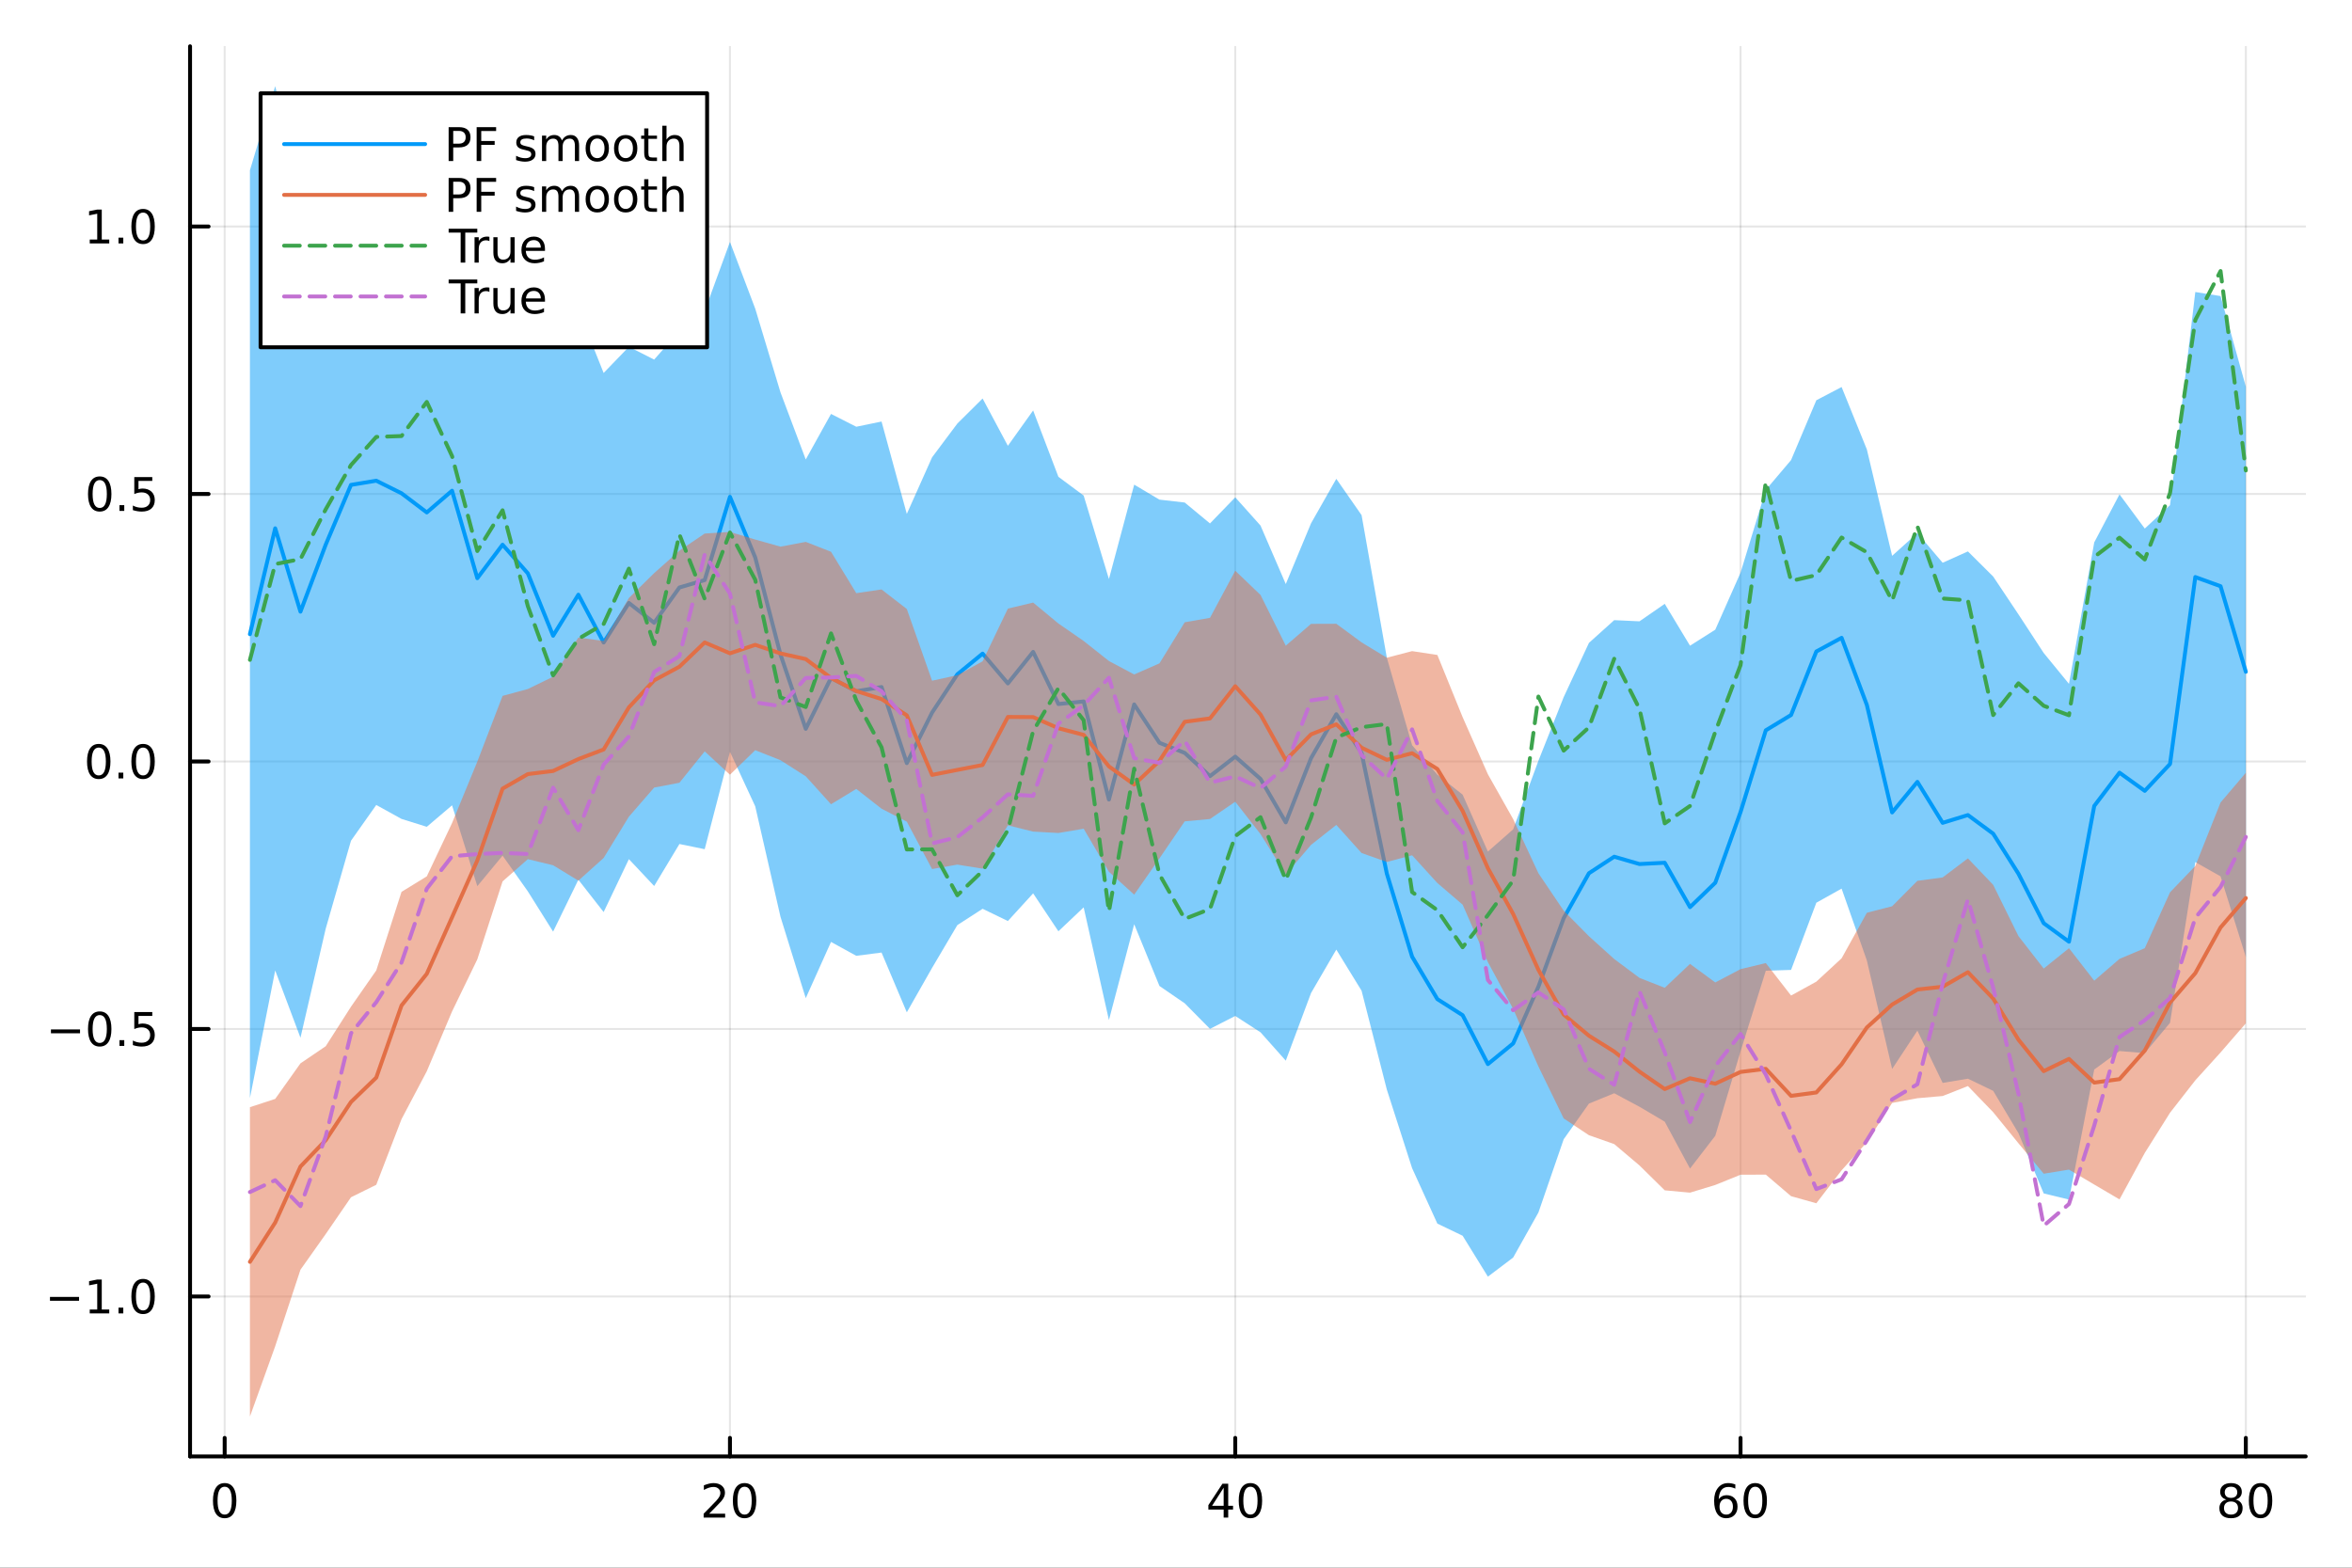 <?xml version="1.0" encoding="utf-8"?>
<svg xmlns="http://www.w3.org/2000/svg" xmlns:xlink="http://www.w3.org/1999/xlink" width="600" height="400" viewBox="0 0 2400 1600">
<rect x="0" y="0" width="2400" height="1600" fill="#333333" stroke="none"/>
<defs>
  <clipPath id="clip970">
    <rect x="0" y="0" width="2400" height="1600"/>
  </clipPath>
</defs>
<path clip-path="url(#clip970)" d="M0 1600 L2400 1600 L2400 0 L0 0  Z" fill="#ffffff" fill-rule="evenodd" fill-opacity="1"/>
<defs>
  <clipPath id="clip971">
    <rect x="480" y="0" width="1681" height="1600"/>
  </clipPath>
</defs>
<path clip-path="url(#clip970)" d="M193.936 1486.45 L2352.76 1486.45 L2352.76 47.244 L193.936 47.244  Z" fill="#ffffff" fill-rule="evenodd" fill-opacity="1"/>
<defs>
  <clipPath id="clip972">
    <rect x="193" y="47" width="2160" height="1440"/>
  </clipPath>
</defs>
<polyline clip-path="url(#clip972)" style="stroke:#000000; stroke-linecap:round; stroke-linejoin:round; stroke-width:2; stroke-opacity:0.1; fill:none" points="229.255,1486.45 229.255,47.244 "/>
<polyline clip-path="url(#clip972)" style="stroke:#000000; stroke-linecap:round; stroke-linejoin:round; stroke-width:2; stroke-opacity:0.1; fill:none" points="744.855,1486.45 744.855,47.244 "/>
<polyline clip-path="url(#clip972)" style="stroke:#000000; stroke-linecap:round; stroke-linejoin:round; stroke-width:2; stroke-opacity:0.1; fill:none" points="1260.46,1486.45 1260.46,47.244 "/>
<polyline clip-path="url(#clip972)" style="stroke:#000000; stroke-linecap:round; stroke-linejoin:round; stroke-width:2; stroke-opacity:0.1; fill:none" points="1776.06,1486.45 1776.06,47.244 "/>
<polyline clip-path="url(#clip972)" style="stroke:#000000; stroke-linecap:round; stroke-linejoin:round; stroke-width:2; stroke-opacity:0.1; fill:none" points="2291.66,1486.45 2291.66,47.244 "/>
<polyline clip-path="url(#clip972)" style="stroke:#000000; stroke-linecap:round; stroke-linejoin:round; stroke-width:2; stroke-opacity:0.1; fill:none" points="193.936,1323.2 2352.76,1323.2 "/>
<polyline clip-path="url(#clip972)" style="stroke:#000000; stroke-linecap:round; stroke-linejoin:round; stroke-width:2; stroke-opacity:0.1; fill:none" points="193.936,1050.19 2352.76,1050.19 "/>
<polyline clip-path="url(#clip972)" style="stroke:#000000; stroke-linecap:round; stroke-linejoin:round; stroke-width:2; stroke-opacity:0.1; fill:none" points="193.936,777.18 2352.76,777.18 "/>
<polyline clip-path="url(#clip972)" style="stroke:#000000; stroke-linecap:round; stroke-linejoin:round; stroke-width:2; stroke-opacity:0.1; fill:none" points="193.936,504.171 2352.76,504.171 "/>
<polyline clip-path="url(#clip972)" style="stroke:#000000; stroke-linecap:round; stroke-linejoin:round; stroke-width:2; stroke-opacity:0.1; fill:none" points="193.936,231.162 2352.76,231.162 "/>
<polyline clip-path="url(#clip970)" style="stroke:#000000; stroke-linecap:round; stroke-linejoin:round; stroke-width:4; stroke-opacity:1; fill:none" points="193.936,1486.45 2352.76,1486.45 "/>
<polyline clip-path="url(#clip970)" style="stroke:#000000; stroke-linecap:round; stroke-linejoin:round; stroke-width:4; stroke-opacity:1; fill:none" points="229.255,1486.45 229.255,1467.55 "/>
<polyline clip-path="url(#clip970)" style="stroke:#000000; stroke-linecap:round; stroke-linejoin:round; stroke-width:4; stroke-opacity:1; fill:none" points="744.855,1486.45 744.855,1467.55 "/>
<polyline clip-path="url(#clip970)" style="stroke:#000000; stroke-linecap:round; stroke-linejoin:round; stroke-width:4; stroke-opacity:1; fill:none" points="1260.46,1486.45 1260.46,1467.55 "/>
<polyline clip-path="url(#clip970)" style="stroke:#000000; stroke-linecap:round; stroke-linejoin:round; stroke-width:4; stroke-opacity:1; fill:none" points="1776.06,1486.45 1776.06,1467.55 "/>
<polyline clip-path="url(#clip970)" style="stroke:#000000; stroke-linecap:round; stroke-linejoin:round; stroke-width:4; stroke-opacity:1; fill:none" points="2291.66,1486.45 2291.66,1467.55 "/>
<path clip-path="url(#clip970)" d="M229.255 1517.37 Q225.644 1517.37 223.815 1520.93 Q222.009 1524.47 222.009 1531.6 Q222.009 1538.71 223.815 1542.27 Q225.644 1545.82 229.255 1545.82 Q232.889 1545.82 234.694 1542.27 Q236.523 1538.71 236.523 1531.6 Q236.523 1524.47 234.694 1520.93 Q232.889 1517.37 229.255 1517.37 M229.255 1513.66 Q235.065 1513.66 238.12 1518.27 Q241.199 1522.85 241.199 1531.6 Q241.199 1540.33 238.12 1544.94 Q235.065 1549.52 229.255 1549.52 Q223.444 1549.52 220.366 1544.94 Q217.31 1540.33 217.31 1531.6 Q217.31 1522.85 220.366 1518.27 Q223.444 1513.66 229.255 1513.66 Z" fill="#000000" fill-rule="nonzero" fill-opacity="1" /><path clip-path="url(#clip970)" d="M723.629 1544.91 L739.948 1544.91 L739.948 1548.85 L718.004 1548.85 L718.004 1544.91 Q720.666 1542.16 725.249 1537.53 Q729.855 1532.88 731.036 1531.53 Q733.281 1529.01 734.161 1527.27 Q735.064 1525.51 735.064 1523.82 Q735.064 1521.07 733.119 1519.33 Q731.198 1517.6 728.096 1517.6 Q725.897 1517.6 723.443 1518.36 Q721.013 1519.13 718.235 1520.68 L718.235 1515.95 Q721.059 1514.82 723.513 1514.24 Q725.967 1513.66 728.004 1513.66 Q733.374 1513.66 736.568 1516.35 Q739.763 1519.03 739.763 1523.52 Q739.763 1525.65 738.953 1527.57 Q738.166 1529.47 736.059 1532.07 Q735.48 1532.74 732.379 1535.95 Q729.277 1539.15 723.629 1544.91 Z" fill="#000000" fill-rule="nonzero" fill-opacity="1" /><path clip-path="url(#clip970)" d="M759.763 1517.37 Q756.152 1517.37 754.323 1520.93 Q752.517 1524.47 752.517 1531.6 Q752.517 1538.71 754.323 1542.27 Q756.152 1545.82 759.763 1545.82 Q763.397 1545.82 765.202 1542.27 Q767.031 1538.71 767.031 1531.6 Q767.031 1524.47 765.202 1520.93 Q763.397 1517.37 759.763 1517.37 M759.763 1513.66 Q765.573 1513.66 768.628 1518.27 Q771.707 1522.85 771.707 1531.6 Q771.707 1540.33 768.628 1544.94 Q765.573 1549.52 759.763 1549.52 Q753.952 1549.52 750.874 1544.94 Q747.818 1540.33 747.818 1531.6 Q747.818 1522.85 750.874 1518.27 Q753.952 1513.66 759.763 1513.66 Z" fill="#000000" fill-rule="nonzero" fill-opacity="1" /><path clip-path="url(#clip970)" d="M1248.63 1518.36 L1236.82 1536.81 L1248.63 1536.81 L1248.63 1518.36 M1247.4 1514.29 L1253.28 1514.29 L1253.28 1536.81 L1258.21 1536.81 L1258.21 1540.7 L1253.28 1540.7 L1253.28 1548.85 L1248.63 1548.85 L1248.63 1540.7 L1233.03 1540.7 L1233.03 1536.19 L1247.4 1514.29 Z" fill="#000000" fill-rule="nonzero" fill-opacity="1" /><path clip-path="url(#clip970)" d="M1275.94 1517.37 Q1272.33 1517.37 1270.5 1520.93 Q1268.7 1524.47 1268.7 1531.6 Q1268.7 1538.71 1270.5 1542.27 Q1272.33 1545.82 1275.94 1545.82 Q1279.58 1545.82 1281.38 1542.27 Q1283.21 1538.71 1283.21 1531.6 Q1283.21 1524.47 1281.38 1520.93 Q1279.58 1517.37 1275.94 1517.37 M1275.94 1513.66 Q1281.75 1513.66 1284.81 1518.27 Q1287.89 1522.85 1287.89 1531.6 Q1287.89 1540.33 1284.81 1544.94 Q1281.75 1549.52 1275.94 1549.52 Q1270.13 1549.52 1267.05 1544.94 Q1264 1540.33 1264 1531.6 Q1264 1522.85 1267.05 1518.27 Q1270.13 1513.66 1275.94 1513.66 Z" fill="#000000" fill-rule="nonzero" fill-opacity="1" /><path clip-path="url(#clip970)" d="M1761.46 1529.7 Q1758.31 1529.7 1756.46 1531.86 Q1754.63 1534.01 1754.63 1537.76 Q1754.63 1541.49 1756.46 1543.66 Q1758.31 1545.82 1761.46 1545.82 Q1764.61 1545.82 1766.44 1543.66 Q1768.29 1541.49 1768.29 1537.76 Q1768.29 1534.01 1766.44 1531.86 Q1764.61 1529.7 1761.46 1529.7 M1770.74 1515.05 L1770.74 1519.31 Q1768.98 1518.48 1767.18 1518.04 Q1765.4 1517.6 1763.64 1517.6 Q1759.01 1517.6 1756.55 1520.72 Q1754.12 1523.85 1753.78 1530.17 Q1755.14 1528.15 1757.2 1527.09 Q1759.26 1526 1761.74 1526 Q1766.95 1526 1769.96 1529.17 Q1772.99 1532.32 1772.99 1537.76 Q1772.99 1543.08 1769.84 1546.3 Q1766.69 1549.52 1761.46 1549.52 Q1755.47 1549.52 1752.3 1544.94 Q1749.12 1540.33 1749.12 1531.6 Q1749.12 1523.41 1753.01 1518.55 Q1756.9 1513.66 1763.45 1513.66 Q1765.21 1513.66 1766.99 1514.01 Q1768.8 1514.36 1770.74 1515.05 Z" fill="#000000" fill-rule="nonzero" fill-opacity="1" /><path clip-path="url(#clip970)" d="M1791.04 1517.37 Q1787.43 1517.37 1785.61 1520.93 Q1783.8 1524.47 1783.8 1531.6 Q1783.8 1538.71 1785.61 1542.27 Q1787.43 1545.82 1791.04 1545.82 Q1794.68 1545.82 1796.48 1542.27 Q1798.31 1538.71 1798.31 1531.6 Q1798.31 1524.47 1796.48 1520.93 Q1794.68 1517.37 1791.04 1517.37 M1791.04 1513.66 Q1796.86 1513.66 1799.91 1518.27 Q1802.99 1522.85 1802.99 1531.6 Q1802.99 1540.33 1799.91 1544.94 Q1796.86 1549.52 1791.04 1549.52 Q1785.23 1549.52 1782.16 1544.94 Q1779.1 1540.33 1779.1 1531.6 Q1779.1 1522.85 1782.16 1518.27 Q1785.23 1513.66 1791.04 1513.66 Z" fill="#000000" fill-rule="nonzero" fill-opacity="1" /><path clip-path="url(#clip970)" d="M2276.53 1532.44 Q2273.2 1532.44 2271.28 1534.22 Q2269.38 1536 2269.38 1539.13 Q2269.38 1542.25 2271.28 1544.03 Q2273.2 1545.82 2276.53 1545.82 Q2279.86 1545.82 2281.78 1544.03 Q2283.71 1542.23 2283.71 1539.13 Q2283.71 1536 2281.78 1534.22 Q2279.89 1532.44 2276.53 1532.44 M2271.85 1530.45 Q2268.84 1529.7 2267.16 1527.64 Q2265.49 1525.58 2265.49 1522.62 Q2265.49 1518.48 2268.43 1516.07 Q2271.39 1513.66 2276.53 1513.66 Q2281.69 1513.66 2284.63 1516.07 Q2287.57 1518.48 2287.57 1522.62 Q2287.57 1525.58 2285.88 1527.64 Q2284.22 1529.7 2281.23 1530.45 Q2284.61 1531.23 2286.48 1533.52 Q2288.38 1535.82 2288.38 1539.13 Q2288.38 1544.15 2285.3 1546.83 Q2282.25 1549.52 2276.53 1549.52 Q2270.81 1549.52 2267.73 1546.83 Q2264.68 1544.15 2264.68 1539.13 Q2264.68 1535.82 2266.58 1533.52 Q2268.47 1531.23 2271.85 1530.45 M2270.14 1523.06 Q2270.14 1525.75 2271.81 1527.25 Q2273.5 1528.76 2276.53 1528.76 Q2279.54 1528.76 2281.23 1527.25 Q2282.94 1525.75 2282.94 1523.06 Q2282.94 1520.38 2281.23 1518.87 Q2279.54 1517.37 2276.53 1517.37 Q2273.5 1517.37 2271.81 1518.87 Q2270.14 1520.38 2270.14 1523.06 Z" fill="#000000" fill-rule="nonzero" fill-opacity="1" /><path clip-path="url(#clip970)" d="M2306.69 1517.37 Q2303.08 1517.37 2301.25 1520.93 Q2299.45 1524.47 2299.45 1531.6 Q2299.45 1538.71 2301.25 1542.27 Q2303.08 1545.82 2306.69 1545.82 Q2310.33 1545.82 2312.13 1542.27 Q2313.96 1538.71 2313.96 1531.6 Q2313.96 1524.47 2312.13 1520.93 Q2310.33 1517.37 2306.69 1517.37 M2306.69 1513.66 Q2312.5 1513.66 2315.56 1518.27 Q2318.64 1522.85 2318.64 1531.6 Q2318.64 1540.33 2315.56 1544.94 Q2312.5 1549.52 2306.69 1549.52 Q2300.88 1549.52 2297.8 1544.94 Q2294.75 1540.33 2294.75 1531.6 Q2294.75 1522.85 2297.8 1518.27 Q2300.88 1513.66 2306.69 1513.66 Z" fill="#000000" fill-rule="nonzero" fill-opacity="1" /><polyline clip-path="url(#clip970)" style="stroke:#000000; stroke-linecap:round; stroke-linejoin:round; stroke-width:4; stroke-opacity:1; fill:none" points="193.936,1486.45 193.936,47.244 "/>
<polyline clip-path="url(#clip970)" style="stroke:#000000; stroke-linecap:round; stroke-linejoin:round; stroke-width:4; stroke-opacity:1; fill:none" points="193.936,1323.2 212.834,1323.2 "/>
<polyline clip-path="url(#clip970)" style="stroke:#000000; stroke-linecap:round; stroke-linejoin:round; stroke-width:4; stroke-opacity:1; fill:none" points="193.936,1050.19 212.834,1050.19 "/>
<polyline clip-path="url(#clip970)" style="stroke:#000000; stroke-linecap:round; stroke-linejoin:round; stroke-width:4; stroke-opacity:1; fill:none" points="193.936,777.18 212.834,777.18 "/>
<polyline clip-path="url(#clip970)" style="stroke:#000000; stroke-linecap:round; stroke-linejoin:round; stroke-width:4; stroke-opacity:1; fill:none" points="193.936,504.171 212.834,504.171 "/>
<polyline clip-path="url(#clip970)" style="stroke:#000000; stroke-linecap:round; stroke-linejoin:round; stroke-width:4; stroke-opacity:1; fill:none" points="193.936,231.162 212.834,231.162 "/>
<path clip-path="url(#clip970)" d="M50.992 1323.65 L80.668 1323.65 L80.668 1327.58 L50.992 1327.58 L50.992 1323.65 Z" fill="#000000" fill-rule="nonzero" fill-opacity="1" /><path clip-path="url(#clip970)" d="M91.571 1336.54 L99.21 1336.54 L99.21 1310.18 L90.899 1311.84 L90.899 1307.58 L99.163 1305.92 L103.839 1305.92 L103.839 1336.54 L111.478 1336.54 L111.478 1340.48 L91.571 1340.48 L91.571 1336.54 Z" fill="#000000" fill-rule="nonzero" fill-opacity="1" /><path clip-path="url(#clip970)" d="M120.922 1334.6 L125.807 1334.6 L125.807 1340.48 L120.922 1340.48 L120.922 1334.6 Z" fill="#000000" fill-rule="nonzero" fill-opacity="1" /><path clip-path="url(#clip970)" d="M145.992 1309 Q142.381 1309 140.552 1312.56 Q138.746 1316.1 138.746 1323.23 Q138.746 1330.34 140.552 1333.9 Q142.381 1337.45 145.992 1337.45 Q149.626 1337.45 151.431 1333.9 Q153.26 1330.34 153.26 1323.23 Q153.26 1316.1 151.431 1312.56 Q149.626 1309 145.992 1309 M145.992 1305.29 Q151.802 1305.29 154.857 1309.9 Q157.936 1314.48 157.936 1323.23 Q157.936 1331.96 154.857 1336.57 Q151.802 1341.15 145.992 1341.15 Q140.181 1341.15 137.103 1336.57 Q134.047 1331.96 134.047 1323.23 Q134.047 1314.48 137.103 1309.9 Q140.181 1305.29 145.992 1305.29 Z" fill="#000000" fill-rule="nonzero" fill-opacity="1" /><path clip-path="url(#clip970)" d="M51.987 1050.64 L81.663 1050.64 L81.663 1054.58 L51.987 1054.58 L51.987 1050.64 Z" fill="#000000" fill-rule="nonzero" fill-opacity="1" /><path clip-path="url(#clip970)" d="M101.756 1035.99 Q98.145 1035.99 96.316 1039.55 Q94.51 1043.09 94.51 1050.22 Q94.51 1057.33 96.316 1060.89 Q98.145 1064.44 101.756 1064.44 Q105.39 1064.44 107.196 1060.89 Q109.024 1057.33 109.024 1050.22 Q109.024 1043.09 107.196 1039.55 Q105.39 1035.99 101.756 1035.99 M101.756 1032.28 Q107.566 1032.28 110.621 1036.89 Q113.7 1041.47 113.7 1050.22 Q113.7 1058.95 110.621 1063.56 Q107.566 1068.14 101.756 1068.14 Q95.946 1068.14 92.867 1063.56 Q89.811 1058.95 89.811 1050.22 Q89.811 1041.47 92.867 1036.89 Q95.946 1032.28 101.756 1032.28 Z" fill="#000000" fill-rule="nonzero" fill-opacity="1" /><path clip-path="url(#clip970)" d="M121.918 1061.59 L126.802 1061.59 L126.802 1067.47 L121.918 1067.47 L121.918 1061.59 Z" fill="#000000" fill-rule="nonzero" fill-opacity="1" /><path clip-path="url(#clip970)" d="M137.033 1032.91 L155.39 1032.91 L155.39 1036.84 L141.316 1036.84 L141.316 1045.32 Q142.334 1044.97 143.353 1044.81 Q144.371 1044.62 145.39 1044.62 Q151.177 1044.62 154.556 1047.79 Q157.936 1050.96 157.936 1056.38 Q157.936 1061.96 154.464 1065.06 Q150.992 1068.14 144.672 1068.14 Q142.496 1068.14 140.228 1067.77 Q137.982 1067.4 135.575 1066.66 L135.575 1061.96 Q137.658 1063.09 139.881 1063.65 Q142.103 1064.21 144.58 1064.21 Q148.584 1064.21 150.922 1062.1 Q153.26 1059.99 153.26 1056.38 Q153.26 1052.77 150.922 1050.66 Q148.584 1048.56 144.58 1048.56 Q142.705 1048.56 140.83 1048.97 Q138.978 1049.39 137.033 1050.27 L137.033 1032.91 Z" fill="#000000" fill-rule="nonzero" fill-opacity="1" /><path clip-path="url(#clip970)" d="M100.76 762.979 Q97.149 762.979 95.321 766.544 Q93.515 770.085 93.515 777.215 Q93.515 784.321 95.321 787.886 Q97.149 791.428 100.76 791.428 Q104.395 791.428 106.2 787.886 Q108.029 784.321 108.029 777.215 Q108.029 770.085 106.2 766.544 Q104.395 762.979 100.76 762.979 M100.76 759.275 Q106.571 759.275 109.626 763.882 Q112.705 768.465 112.705 777.215 Q112.705 785.942 109.626 790.548 Q106.571 795.131 100.76 795.131 Q94.95 795.131 91.871 790.548 Q88.816 785.942 88.816 777.215 Q88.816 768.465 91.871 763.882 Q94.95 759.275 100.76 759.275 Z" fill="#000000" fill-rule="nonzero" fill-opacity="1" /><path clip-path="url(#clip970)" d="M120.922 788.58 L125.807 788.58 L125.807 794.46 L120.922 794.46 L120.922 788.58 Z" fill="#000000" fill-rule="nonzero" fill-opacity="1" /><path clip-path="url(#clip970)" d="M145.992 762.979 Q142.381 762.979 140.552 766.544 Q138.746 770.085 138.746 777.215 Q138.746 784.321 140.552 787.886 Q142.381 791.428 145.992 791.428 Q149.626 791.428 151.431 787.886 Q153.26 784.321 153.26 777.215 Q153.26 770.085 151.431 766.544 Q149.626 762.979 145.992 762.979 M145.992 759.275 Q151.802 759.275 154.857 763.882 Q157.936 768.465 157.936 777.215 Q157.936 785.942 154.857 790.548 Q151.802 795.131 145.992 795.131 Q140.181 795.131 137.103 790.548 Q134.047 785.942 134.047 777.215 Q134.047 768.465 137.103 763.882 Q140.181 759.275 145.992 759.275 Z" fill="#000000" fill-rule="nonzero" fill-opacity="1" /><path clip-path="url(#clip970)" d="M101.756 489.97 Q98.145 489.97 96.316 493.535 Q94.51 497.076 94.51 504.206 Q94.51 511.312 96.316 514.877 Q98.145 518.419 101.756 518.419 Q105.39 518.419 107.196 514.877 Q109.024 511.312 109.024 504.206 Q109.024 497.076 107.196 493.535 Q105.39 489.97 101.756 489.97 M101.756 486.266 Q107.566 486.266 110.621 490.873 Q113.7 495.456 113.7 504.206 Q113.7 512.933 110.621 517.539 Q107.566 522.123 101.756 522.123 Q95.946 522.123 92.867 517.539 Q89.811 512.933 89.811 504.206 Q89.811 495.456 92.867 490.873 Q95.946 486.266 101.756 486.266 Z" fill="#000000" fill-rule="nonzero" fill-opacity="1" /><path clip-path="url(#clip970)" d="M121.918 515.572 L126.802 515.572 L126.802 521.451 L121.918 521.451 L121.918 515.572 Z" fill="#000000" fill-rule="nonzero" fill-opacity="1" /><path clip-path="url(#clip970)" d="M137.033 486.891 L155.39 486.891 L155.39 490.826 L141.316 490.826 L141.316 499.299 Q142.334 498.951 143.353 498.789 Q144.371 498.604 145.39 498.604 Q151.177 498.604 154.556 501.775 Q157.936 504.947 157.936 510.363 Q157.936 515.942 154.464 519.044 Q150.992 522.123 144.672 522.123 Q142.496 522.123 140.228 521.752 Q137.982 521.382 135.575 520.641 L135.575 515.942 Q137.658 517.076 139.881 517.632 Q142.103 518.187 144.58 518.187 Q148.584 518.187 150.922 516.081 Q153.26 513.974 153.26 510.363 Q153.26 506.752 150.922 504.646 Q148.584 502.539 144.58 502.539 Q142.705 502.539 140.83 502.956 Q138.978 503.373 137.033 504.252 L137.033 486.891 Z" fill="#000000" fill-rule="nonzero" fill-opacity="1" /><path clip-path="url(#clip970)" d="M91.571 244.507 L99.21 244.507 L99.21 218.142 L90.899 219.808 L90.899 215.549 L99.163 213.882 L103.839 213.882 L103.839 244.507 L111.478 244.507 L111.478 248.442 L91.571 248.442 L91.571 244.507 Z" fill="#000000" fill-rule="nonzero" fill-opacity="1" /><path clip-path="url(#clip970)" d="M120.922 242.563 L125.807 242.563 L125.807 248.442 L120.922 248.442 L120.922 242.563 Z" fill="#000000" fill-rule="nonzero" fill-opacity="1" /><path clip-path="url(#clip970)" d="M145.992 216.961 Q142.381 216.961 140.552 220.526 Q138.746 224.068 138.746 231.197 Q138.746 238.304 140.552 241.868 Q142.381 245.41 145.992 245.41 Q149.626 245.41 151.431 241.868 Q153.26 238.304 153.26 231.197 Q153.26 224.068 151.431 220.526 Q149.626 216.961 145.992 216.961 M145.992 213.258 Q151.802 213.258 154.857 217.864 Q157.936 222.447 157.936 231.197 Q157.936 239.924 154.857 244.53 Q151.802 249.114 145.992 249.114 Q140.181 249.114 137.103 244.53 Q134.047 239.924 134.047 231.197 Q134.047 222.447 137.103 217.864 Q140.181 213.258 145.992 213.258 Z" fill="#000000" fill-rule="nonzero" fill-opacity="1" /><path clip-path="url(#clip972)" d="M255.035 1120.7 L280.815 990.434 L306.595 1059.12 L332.375 947.754 L358.155 858.04 L383.935 821.56 L409.715 835.798 L435.495 843.853 L461.275 821.91 L487.055 904.451 L512.835 873.26 L538.615 909.735 L564.395 950.828 L590.175 897.87 L615.955 930.857 L641.735 876.853 L667.515 904.272 L693.295 861.408 L719.075 866.687 L744.855 767.287 L770.635 822.911 L796.415 935.658 L822.195 1018.75 L847.975 961.336 L873.755 975.511 L899.535 972.179 L925.316 1033.17 L951.096 987.838 L976.876 944.176 L1002.66 927.516 L1028.44 940.006 L1054.22 911.773 L1080 950.473 L1105.78 926.062 L1131.56 1041.08 L1157.34 943.263 L1183.12 1006.3 L1208.9 1023.98 L1234.68 1050.06 L1260.46 1036.89 L1286.24 1053.57 L1312.02 1082.53 L1337.8 1013.48 L1363.58 969.169 L1389.36 1011.13 L1415.14 1112.04 L1440.92 1192.24 L1466.7 1248.83 L1492.48 1261.21 L1518.26 1302.96 L1544.04 1283.47 L1569.82 1237.48 L1595.6 1162.74 L1621.38 1126.34 L1647.16 1115.79 L1672.94 1129.57 L1698.72 1144.81 L1724.5 1192.67 L1750.28 1159.21 L1776.06 1073.08 L1801.84 990.752 L1827.62 989.899 L1853.4 921.33 L1879.18 906.926 L1904.96 980.288 L1930.74 1091.04 L1956.52 1051.92 L1982.3 1105.23 L2008.08 1100.93 L2033.86 1113.34 L2059.64 1156.47 L2085.42 1218.03 L2111.2 1224.28 L2136.98 1091.57 L2162.76 1072.7 L2188.54 1074.85 L2214.32 1043.9 L2240.1 879.867 L2265.88 894.419 L2291.66 976.642 L2291.66 394.611 L2265.88 302.178 L2240.1 298.021 L2214.32 515.544 L2188.54 539.437 L2162.76 504.552 L2136.98 553.568 L2111.2 697.952 L2085.42 666.452 L2059.64 627.015 L2033.86 588.41 L2008.08 562.782 L1982.3 574.359 L1956.52 544.061 L1930.74 567.288 L1904.96 458.7 L1879.18 395.001 L1853.4 408.516 L1827.62 469.559 L1801.84 499.995 L1776.06 584.503 L1750.28 642.659 L1724.5 659.019 L1698.72 616.274 L1672.94 634.133 L1647.16 632.925 L1621.38 656.125 L1595.6 711.499 L1569.82 776.41 L1544.04 846.419 L1518.26 869.103 L1492.48 811.026 L1466.7 790.629 L1440.92 760.53 L1415.14 671.293 L1389.36 525.758 L1363.58 488.705 L1337.8 534.081 L1312.02 596.087 L1286.24 536.397 L1260.46 507.58 L1234.68 534.228 L1208.9 512.889 L1183.12 509.941 L1157.34 494.626 L1131.56 590.973 L1105.78 505.788 L1080 486.608 L1054.22 418.924 L1028.44 455.015 L1002.66 406.716 L976.876 432.297 L951.096 466.753 L925.316 524.52 L899.535 430.224 L873.755 435.54 L847.975 422.469 L822.195 468.949 L796.415 400.449 L770.635 314.986 L744.855 246.891 L719.075 317.395 L693.295 337.766 L667.515 367.002 L641.735 353.936 L615.955 380.659 L590.175 316.025 L564.395 346.837 L538.615 260.665 L512.835 238.583 L487.055 275.769 L461.275 179.76 L435.495 202.138 L409.715 171.098 L383.935 159.673 L358.155 131.723 L332.375 163.943 L306.595 189.427 L280.815 87.976 L255.035 173.771  Z" fill="#009af9" fill-rule="evenodd" fill-opacity="0.5"/>
<polyline clip-path="url(#clip972)" style="stroke:#009af9; stroke-linecap:round; stroke-linejoin:round; stroke-width:4; stroke-opacity:1; fill:none" points="255.035,647.236 280.815,539.205 306.595,624.274 332.375,555.849 358.155,494.882 383.935,490.617 409.715,503.448 435.495,522.995 461.275,500.835 487.055,590.11 512.835,555.921 538.615,585.2 564.395,648.833 590.175,606.948 615.955,655.758 641.735,615.395 667.515,635.637 693.295,599.587 719.075,592.041 744.855,507.089 770.635,568.948 796.415,668.053 822.195,743.851 847.975,691.903 873.755,705.525 899.535,701.202 925.316,778.844 951.096,727.296 976.876,688.236 1002.66,667.116 1028.44,697.51 1054.22,665.349 1080,718.54 1105.78,715.925 1131.56,816.026 1157.34,718.945 1183.12,758.12 1208.9,768.433 1234.68,792.146 1260.46,772.234 1286.24,794.982 1312.02,839.307 1337.8,773.778 1363.58,728.937 1389.36,768.447 1415.14,891.668 1440.92,976.387 1466.7,1019.73 1492.48,1036.12 1518.26,1086.03 1544.04,1064.94 1569.82,1006.94 1595.6,937.119 1621.38,891.23 1647.16,874.359 1672.94,881.85 1698.72,880.542 1724.5,925.846 1750.28,900.936 1776.06,828.794 1801.84,745.374 1827.62,729.729 1853.4,664.923 1879.18,650.963 1904.96,719.494 1930.74,829.162 1956.52,797.989 1982.3,839.795 2008.08,831.857 2033.86,850.874 2059.64,891.744 2085.42,942.242 2111.2,961.117 2136.98,822.57 2162.76,788.627 2188.54,807.141 2214.32,779.724 2240.1,588.944 2265.88,598.298 2291.66,685.626 "/>
<path clip-path="url(#clip972)" d="M255.035 1445.72 L280.815 1373.98 L306.595 1295.89 L332.375 1259.47 L358.155 1221.95 L383.935 1209.2 L409.715 1142.23 L435.495 1093.35 L461.275 1032.29 L487.055 979.112 L512.835 899.569 L538.615 876.865 L564.395 883.092 L590.175 898.793 L615.955 875.648 L641.735 833.499 L667.515 803.799 L693.295 798.87 L719.075 766.88 L744.855 790.671 L770.635 765.634 L796.415 775.88 L822.195 792.284 L847.975 820.831 L873.755 805.171 L899.535 825.375 L925.316 838.62 L951.096 886.963 L976.876 882.432 L1002.66 886.581 L1028.44 842.33 L1054.22 848.738 L1080 850.167 L1105.78 845.8 L1131.56 889.76 L1157.34 913.075 L1183.12 876.08 L1208.9 838.277 L1234.68 835.868 L1260.46 818.254 L1286.24 851.303 L1312.02 892.497 L1337.8 862.284 L1363.58 841.924 L1389.36 870.594 L1415.14 879.721 L1440.92 872.916 L1466.7 901.226 L1492.48 923.295 L1518.26 981.974 L1544.04 1029.68 L1569.82 1088.48 L1595.6 1141.48 L1621.38 1158.62 L1647.16 1167.66 L1672.94 1189.46 L1698.72 1214.86 L1724.5 1217.24 L1750.28 1209.39 L1776.06 1198.94 L1801.84 1198.84 L1827.62 1220.83 L1853.4 1228.06 L1879.18 1194.44 L1904.96 1165.76 L1930.74 1125.65 L1956.52 1120.87 L1982.3 1118.61 L2008.08 1108.44 L2033.86 1135.13 L2059.64 1166.84 L2085.42 1197.91 L2111.2 1193.72 L2136.98 1208.97 L2162.76 1224.12 L2188.54 1176.71 L2214.32 1135.67 L2240.1 1102.61 L2265.88 1074.15 L2291.66 1044.41 L2291.66 788.738 L2265.88 819.036 L2240.1 883.82 L2214.32 910.699 L2188.54 967.75 L2162.76 978.652 L2136.98 1000.89 L2111.2 967.743 L2085.42 988.519 L2059.64 955.377 L2033.86 903.087 L2008.08 876.066 L1982.3 895.518 L1956.52 898.981 L1930.74 924.921 L1904.96 931.584 L1879.18 978.068 L1853.4 1001.89 L1827.62 1016.07 L1801.84 982.918 L1776.06 989.129 L1750.28 1002.69 L1724.5 983.763 L1698.72 1008.16 L1672.94 998.04 L1647.16 978.783 L1621.38 955.542 L1595.6 929.47 L1569.82 891.251 L1544.04 835.978 L1518.26 790.227 L1492.48 731.95 L1466.7 668.476 L1440.92 664.541 L1415.14 671.288 L1389.36 655.617 L1363.58 636.631 L1337.8 636.725 L1312.02 658.999 L1286.24 607.203 L1260.46 582.493 L1234.68 630.57 L1208.9 635.1 L1183.12 677.041 L1157.34 688.349 L1131.56 674.631 L1105.78 654.199 L1080 636.339 L1054.22 614.991 L1028.44 621.142 L1002.66 674.939 L976.876 689.103 L951.096 694.745 L925.316 621.547 L899.535 601.595 L873.755 605.393 L847.975 563.129 L822.195 553.046 L796.415 557.923 L770.635 550.656 L744.855 542.875 L719.075 544.548 L693.295 561.997 L667.515 584.923 L641.735 610.309 L615.955 654.205 L590.175 650.644 L564.395 690.666 L538.615 703.209 L512.835 710.219 L487.055 777.319 L461.275 840.016 L435.495 894.434 L409.715 910.235 L383.935 990.45 L358.155 1027.45 L332.375 1067.78 L306.595 1085.28 L280.815 1121.55 L255.035 1130  Z" fill="#e26f46" fill-rule="evenodd" fill-opacity="0.5"/>
<polyline clip-path="url(#clip972)" style="stroke:#e26f46; stroke-linecap:round; stroke-linejoin:round; stroke-width:4; stroke-opacity:1; fill:none" points="255.035,1287.86 280.815,1247.77 306.595,1190.59 332.375,1163.62 358.155,1124.7 383.935,1099.82 409.715,1026.23 435.495,993.89 461.275,936.152 487.055,878.216 512.835,804.894 538.615,790.037 564.395,786.879 590.175,774.719 615.955,764.926 641.735,721.904 667.515,694.361 693.295,680.433 719.075,655.714 744.855,666.773 770.635,658.145 796.415,666.901 822.195,672.665 847.975,691.98 873.755,705.282 899.535,713.485 925.316,730.084 951.096,790.854 976.876,785.767 1002.66,780.76 1028.44,731.736 1054.22,731.865 1080,743.253 1105.78,749.999 1131.56,782.196 1157.34,800.712 1183.12,776.56 1208.9,736.688 1234.68,733.219 1260.46,700.374 1286.24,729.253 1312.02,775.748 1337.8,749.504 1363.58,739.278 1389.36,763.105 1415.14,775.505 1440.92,768.728 1466.7,784.851 1492.48,827.623 1518.26,886.101 1544.04,932.828 1569.82,989.867 1595.6,1035.47 1621.38,1057.08 1647.16,1073.22 1672.94,1093.75 1698.72,1111.51 1724.5,1100.5 1750.28,1106.04 1776.06,1094.03 1801.84,1090.88 1827.62,1118.45 1853.4,1114.98 1879.18,1086.25 1904.96,1048.67 1930.74,1025.28 1956.52,1009.93 1982.3,1007.06 2008.08,992.252 2033.86,1019.11 2059.64,1061.11 2085.42,1093.21 2111.2,1080.73 2136.98,1104.93 2162.76,1101.38 2188.54,1072.23 2214.32,1023.18 2240.1,993.214 2265.88,946.591 2291.66,916.573 "/>
<polyline clip-path="url(#clip972)" style="stroke:#3da44d; stroke-linecap:round; stroke-linejoin:round; stroke-width:4; stroke-opacity:1; fill:none" stroke-dasharray="16, 10" points="255.035,673.476 280.815,575.731 306.595,570.619 332.375,519.815 358.155,474.628 383.935,445.943 409.715,445.025 435.495,410.22 461.275,465.444 487.055,562.396 512.835,520.802 538.615,618.651 564.395,689.302 590.175,652.009 615.955,636.876 641.735,580.36 667.515,657.456 693.295,545.583 719.075,611.244 744.855,543.485 770.635,591.687 796.415,711.739 822.195,721.589 847.975,646.46 873.755,714.942 899.535,762.735 925.316,866.968 951.096,866.847 976.876,913.72 1002.66,888.889 1028.44,847.206 1054.22,746.24 1080,702.296 1105.78,735.077 1131.56,930.36 1157.34,784.489 1183.12,892.499 1208.9,937.832 1234.68,927.722 1260.46,853.368 1286.24,834.033 1312.02,898.074 1337.8,834.295 1363.58,752.661 1389.36,742.22 1415.14,738.916 1440.92,910.428 1466.7,928.921 1492.48,966.765 1518.26,933.962 1544.04,898.469 1569.82,710.928 1595.6,766.092 1621.38,742.325 1647.16,672.35 1672.94,723.454 1698.72,840.326 1724.5,822.58 1750.28,746.906 1776.06,678.851 1801.84,491.746 1827.62,592.936 1853.4,586.961 1879.18,548.632 1904.96,563.665 1930.74,613.087 1956.52,537.149 1982.3,610.849 2008.08,612.739 2033.86,729.794 2059.64,697.372 2085.42,720.329 2111.2,730.015 2136.98,568.408 2162.76,548.8 2188.54,571.026 2214.32,503.242 2240.1,326.569 2265.88,276.626 2291.66,480.155 "/>
<polyline clip-path="url(#clip972)" style="stroke:#c271d2; stroke-linecap:round; stroke-linejoin:round; stroke-width:4; stroke-opacity:1; fill:none" stroke-dasharray="16, 10" points="255.035,1216.62 280.815,1204.55 306.595,1230.98 332.375,1159.79 358.155,1054.69 383.935,1022.84 409.715,982.333 435.495,906.992 461.275,873.886 487.055,871.672 512.835,870.476 538.615,871.6 564.395,803.897 590.175,847.288 615.955,780.373 641.735,751.553 667.515,685.867 693.295,669.606 719.075,565.964 744.855,605.916 770.635,716.762 796.415,720.761 822.195,691.919 847.975,691.435 873.755,689.794 899.535,705.489 925.316,735.222 951.096,860.806 976.876,854.392 1002.66,834.242 1028.44,810.726 1054.22,812.229 1080,738.566 1105.78,719.852 1131.56,691.701 1157.34,773.823 1183.12,778.589 1208.9,755.983 1234.68,798.824 1260.46,792.377 1286.24,804.304 1312.02,782.323 1337.8,714.829 1363.58,711.042 1389.36,770.685 1415.14,794.964 1440.92,744.413 1466.7,817.472 1492.48,849.513 1518.26,1000.17 1544.04,1031.05 1569.82,1012.88 1595.6,1030.1 1621.38,1090.82 1647.16,1107.1 1672.94,1011.82 1698.72,1073.93 1724.5,1145.22 1750.28,1088.09 1776.06,1055.25 1801.84,1096.73 1827.62,1154.11 1853.4,1213.58 1879.18,1203.61 1904.96,1163.86 1930.74,1122.03 1956.52,1106.58 1982.3,1004.07 2008.08,917.971 2033.86,1008.07 2059.64,1116.15 2085.42,1251.04 2111.2,1228.82 2136.98,1148.72 2162.76,1058.39 2188.54,1041.31 2214.32,1018.54 2240.1,936.736 2265.88,905.254 2291.66,854.201 "/>
<path clip-path="url(#clip970)" d="M265.897 354.418 L721.546 354.418 L721.546 95.218 L265.897 95.218  Z" fill="#ffffff" fill-rule="evenodd" fill-opacity="1"/>
<polyline clip-path="url(#clip970)" style="stroke:#000000; stroke-linecap:round; stroke-linejoin:round; stroke-width:4; stroke-opacity:1; fill:none" points="265.897,354.418 721.546,354.418 721.546,95.218 265.897,95.218 265.897,354.418 "/>
<polyline clip-path="url(#clip970)" style="stroke:#009af9; stroke-linecap:round; stroke-linejoin:round; stroke-width:4; stroke-opacity:1; fill:none" points="289.884,147.058 433.805,147.058 "/>
<path clip-path="url(#clip970)" d="M462.468 133.62 L462.468 146.606 L468.347 146.606 Q471.611 146.606 473.394 144.916 Q475.176 143.227 475.176 140.102 Q475.176 137 473.394 135.31 Q471.611 133.62 468.347 133.62 L462.468 133.62 M457.792 129.778 L468.347 129.778 Q474.157 129.778 477.12 132.416 Q480.106 135.032 480.106 140.102 Q480.106 145.217 477.12 147.833 Q474.157 150.449 468.347 150.449 L462.468 150.449 L462.468 164.338 L457.792 164.338 L457.792 129.778 Z" fill="#000000" fill-rule="nonzero" fill-opacity="1" /><path clip-path="url(#clip970)" d="M486.38 129.778 L506.241 129.778 L506.241 133.713 L491.055 133.713 L491.055 143.898 L504.759 143.898 L504.759 147.833 L491.055 147.833 L491.055 164.338 L486.38 164.338 L486.38 129.778 Z" fill="#000000" fill-rule="nonzero" fill-opacity="1" /><path clip-path="url(#clip970)" d="M545.06 139.176 L545.06 143.203 Q543.254 142.277 541.31 141.815 Q539.365 141.352 537.282 141.352 Q534.111 141.352 532.514 142.324 Q530.94 143.296 530.94 145.24 Q530.94 146.722 532.074 147.578 Q533.208 148.412 536.634 149.176 L538.092 149.5 Q542.629 150.472 544.527 152.254 Q546.449 154.014 546.449 157.185 Q546.449 160.796 543.578 162.902 Q540.731 165.009 535.731 165.009 Q533.648 165.009 531.379 164.592 Q529.134 164.199 526.634 163.388 L526.634 158.99 Q528.995 160.217 531.287 160.842 Q533.578 161.444 535.824 161.444 Q538.833 161.444 540.453 160.426 Q542.074 159.384 542.074 157.509 Q542.074 155.773 540.893 154.847 Q539.736 153.921 535.777 153.064 L534.296 152.717 Q530.338 151.884 528.578 150.171 Q526.819 148.435 526.819 145.426 Q526.819 141.768 529.412 139.778 Q532.004 137.787 536.773 137.787 Q539.134 137.787 541.217 138.134 Q543.301 138.481 545.06 139.176 Z" fill="#000000" fill-rule="nonzero" fill-opacity="1" /><path clip-path="url(#clip970)" d="M573.416 143.389 Q575.013 140.518 577.236 139.153 Q579.458 137.787 582.467 137.787 Q586.518 137.787 588.717 140.634 Q590.916 143.458 590.916 148.689 L590.916 164.338 L586.634 164.338 L586.634 148.828 Q586.634 145.102 585.314 143.296 Q583.995 141.49 581.286 141.49 Q577.976 141.49 576.055 143.69 Q574.134 145.889 574.134 149.685 L574.134 164.338 L569.851 164.338 L569.851 148.828 Q569.851 145.078 568.532 143.296 Q567.212 141.49 564.458 141.49 Q561.194 141.49 559.273 143.713 Q557.351 145.912 557.351 149.685 L557.351 164.338 L553.069 164.338 L553.069 138.412 L557.351 138.412 L557.351 142.44 Q558.81 140.055 560.847 138.921 Q562.884 137.787 565.685 137.787 Q568.509 137.787 570.476 139.222 Q572.467 140.657 573.416 143.389 Z" fill="#000000" fill-rule="nonzero" fill-opacity="1" /><path clip-path="url(#clip970)" d="M609.458 141.398 Q606.032 141.398 604.041 144.083 Q602.05 146.745 602.05 151.398 Q602.05 156.051 604.018 158.736 Q606.009 161.398 609.458 161.398 Q612.86 161.398 614.851 158.713 Q616.842 156.027 616.842 151.398 Q616.842 146.791 614.851 144.106 Q612.86 141.398 609.458 141.398 M609.458 137.787 Q615.013 137.787 618.184 141.398 Q621.356 145.009 621.356 151.398 Q621.356 157.764 618.184 161.398 Q615.013 165.009 609.458 165.009 Q603.879 165.009 600.708 161.398 Q597.56 157.764 597.56 151.398 Q597.56 145.009 600.708 141.398 Q603.879 137.787 609.458 137.787 Z" fill="#000000" fill-rule="nonzero" fill-opacity="1" /><path clip-path="url(#clip970)" d="M638.462 141.398 Q635.036 141.398 633.045 144.083 Q631.055 146.745 631.055 151.398 Q631.055 156.051 633.022 158.736 Q635.013 161.398 638.462 161.398 Q641.865 161.398 643.856 158.713 Q645.846 156.027 645.846 151.398 Q645.846 146.791 643.856 144.106 Q641.865 141.398 638.462 141.398 M638.462 137.787 Q644.018 137.787 647.189 141.398 Q650.36 145.009 650.36 151.398 Q650.36 157.764 647.189 161.398 Q644.018 165.009 638.462 165.009 Q632.883 165.009 629.712 161.398 Q626.564 157.764 626.564 151.398 Q626.564 145.009 629.712 141.398 Q632.883 137.787 638.462 137.787 Z" fill="#000000" fill-rule="nonzero" fill-opacity="1" /><path clip-path="url(#clip970)" d="M661.633 131.051 L661.633 138.412 L670.406 138.412 L670.406 141.722 L661.633 141.722 L661.633 155.796 Q661.633 158.967 662.49 159.87 Q663.369 160.773 666.031 160.773 L670.406 160.773 L670.406 164.338 L666.031 164.338 Q661.101 164.338 659.226 162.509 Q657.351 160.657 657.351 155.796 L657.351 141.722 L654.226 141.722 L654.226 138.412 L657.351 138.412 L657.351 131.051 L661.633 131.051 Z" fill="#000000" fill-rule="nonzero" fill-opacity="1" /><path clip-path="url(#clip970)" d="M697.559 148.689 L697.559 164.338 L693.3 164.338 L693.3 148.828 Q693.3 145.148 691.865 143.319 Q690.429 141.49 687.559 141.49 Q684.11 141.49 682.119 143.69 Q680.129 145.889 680.129 149.685 L680.129 164.338 L675.846 164.338 L675.846 128.319 L680.129 128.319 L680.129 142.44 Q681.656 140.102 683.716 138.944 Q685.8 137.787 688.508 137.787 Q692.976 137.787 695.267 140.565 Q697.559 143.319 697.559 148.689 Z" fill="#000000" fill-rule="nonzero" fill-opacity="1" /><polyline clip-path="url(#clip970)" style="stroke:#e26f46; stroke-linecap:round; stroke-linejoin:round; stroke-width:4; stroke-opacity:1; fill:none" points="289.884,198.898 433.805,198.898 "/>
<path clip-path="url(#clip970)" d="M462.468 185.46 L462.468 198.446 L468.347 198.446 Q471.611 198.446 473.394 196.756 Q475.176 195.067 475.176 191.942 Q475.176 188.84 473.394 187.15 Q471.611 185.46 468.347 185.46 L462.468 185.46 M457.792 181.618 L468.347 181.618 Q474.157 181.618 477.12 184.256 Q480.106 186.872 480.106 191.942 Q480.106 197.057 477.12 199.673 Q474.157 202.289 468.347 202.289 L462.468 202.289 L462.468 216.178 L457.792 216.178 L457.792 181.618 Z" fill="#000000" fill-rule="nonzero" fill-opacity="1" /><path clip-path="url(#clip970)" d="M486.38 181.618 L506.241 181.618 L506.241 185.553 L491.055 185.553 L491.055 195.738 L504.759 195.738 L504.759 199.673 L491.055 199.673 L491.055 216.178 L486.38 216.178 L486.38 181.618 Z" fill="#000000" fill-rule="nonzero" fill-opacity="1" /><path clip-path="url(#clip970)" d="M545.06 191.016 L545.06 195.043 Q543.254 194.117 541.31 193.655 Q539.365 193.192 537.282 193.192 Q534.111 193.192 532.514 194.164 Q530.94 195.136 530.94 197.08 Q530.94 198.562 532.074 199.418 Q533.208 200.252 536.634 201.016 L538.092 201.34 Q542.629 202.312 544.527 204.094 Q546.449 205.854 546.449 209.025 Q546.449 212.636 543.578 214.742 Q540.731 216.849 535.731 216.849 Q533.648 216.849 531.379 216.432 Q529.134 216.039 526.634 215.228 L526.634 210.83 Q528.995 212.057 531.287 212.682 Q533.578 213.284 535.824 213.284 Q538.833 213.284 540.453 212.266 Q542.074 211.224 542.074 209.349 Q542.074 207.613 540.893 206.687 Q539.736 205.761 535.777 204.904 L534.296 204.557 Q530.338 203.724 528.578 202.011 Q526.819 200.275 526.819 197.266 Q526.819 193.608 529.412 191.618 Q532.004 189.627 536.773 189.627 Q539.134 189.627 541.217 189.974 Q543.301 190.321 545.06 191.016 Z" fill="#000000" fill-rule="nonzero" fill-opacity="1" /><path clip-path="url(#clip970)" d="M573.416 195.229 Q575.013 192.358 577.236 190.993 Q579.458 189.627 582.467 189.627 Q586.518 189.627 588.717 192.474 Q590.916 195.298 590.916 200.529 L590.916 216.178 L586.634 216.178 L586.634 200.668 Q586.634 196.942 585.314 195.136 Q583.995 193.33 581.286 193.33 Q577.976 193.33 576.055 195.53 Q574.134 197.729 574.134 201.525 L574.134 216.178 L569.851 216.178 L569.851 200.668 Q569.851 196.918 568.532 195.136 Q567.212 193.33 564.458 193.33 Q561.194 193.33 559.273 195.553 Q557.351 197.752 557.351 201.525 L557.351 216.178 L553.069 216.178 L553.069 190.252 L557.351 190.252 L557.351 194.28 Q558.81 191.895 560.847 190.761 Q562.884 189.627 565.685 189.627 Q568.509 189.627 570.476 191.062 Q572.467 192.497 573.416 195.229 Z" fill="#000000" fill-rule="nonzero" fill-opacity="1" /><path clip-path="url(#clip970)" d="M609.458 193.238 Q606.032 193.238 604.041 195.923 Q602.05 198.585 602.05 203.238 Q602.05 207.891 604.018 210.576 Q606.009 213.238 609.458 213.238 Q612.86 213.238 614.851 210.553 Q616.842 207.867 616.842 203.238 Q616.842 198.631 614.851 195.946 Q612.86 193.238 609.458 193.238 M609.458 189.627 Q615.013 189.627 618.184 193.238 Q621.356 196.849 621.356 203.238 Q621.356 209.604 618.184 213.238 Q615.013 216.849 609.458 216.849 Q603.879 216.849 600.708 213.238 Q597.56 209.604 597.56 203.238 Q597.56 196.849 600.708 193.238 Q603.879 189.627 609.458 189.627 Z" fill="#000000" fill-rule="nonzero" fill-opacity="1" /><path clip-path="url(#clip970)" d="M638.462 193.238 Q635.036 193.238 633.045 195.923 Q631.055 198.585 631.055 203.238 Q631.055 207.891 633.022 210.576 Q635.013 213.238 638.462 213.238 Q641.865 213.238 643.856 210.553 Q645.846 207.867 645.846 203.238 Q645.846 198.631 643.856 195.946 Q641.865 193.238 638.462 193.238 M638.462 189.627 Q644.018 189.627 647.189 193.238 Q650.36 196.849 650.36 203.238 Q650.36 209.604 647.189 213.238 Q644.018 216.849 638.462 216.849 Q632.883 216.849 629.712 213.238 Q626.564 209.604 626.564 203.238 Q626.564 196.849 629.712 193.238 Q632.883 189.627 638.462 189.627 Z" fill="#000000" fill-rule="nonzero" fill-opacity="1" /><path clip-path="url(#clip970)" d="M661.633 182.891 L661.633 190.252 L670.406 190.252 L670.406 193.562 L661.633 193.562 L661.633 207.636 Q661.633 210.807 662.49 211.71 Q663.369 212.613 666.031 212.613 L670.406 212.613 L670.406 216.178 L666.031 216.178 Q661.101 216.178 659.226 214.349 Q657.351 212.497 657.351 207.636 L657.351 193.562 L654.226 193.562 L654.226 190.252 L657.351 190.252 L657.351 182.891 L661.633 182.891 Z" fill="#000000" fill-rule="nonzero" fill-opacity="1" /><path clip-path="url(#clip970)" d="M697.559 200.529 L697.559 216.178 L693.3 216.178 L693.3 200.668 Q693.3 196.988 691.865 195.159 Q690.429 193.33 687.559 193.33 Q684.11 193.33 682.119 195.53 Q680.129 197.729 680.129 201.525 L680.129 216.178 L675.846 216.178 L675.846 180.159 L680.129 180.159 L680.129 194.28 Q681.656 191.942 683.716 190.784 Q685.8 189.627 688.508 189.627 Q692.976 189.627 695.267 192.405 Q697.559 195.159 697.559 200.529 Z" fill="#000000" fill-rule="nonzero" fill-opacity="1" /><polyline clip-path="url(#clip970)" style="stroke:#3da44d; stroke-linecap:round; stroke-linejoin:round; stroke-width:4; stroke-opacity:1; fill:none" stroke-dasharray="16, 10" points="289.884,250.738 433.805,250.738 "/>
<path clip-path="url(#clip970)" d="M457.792 233.458 L487.028 233.458 L487.028 237.393 L474.759 237.393 L474.759 268.018 L470.06 268.018 L470.06 237.393 L457.792 237.393 L457.792 233.458 Z" fill="#000000" fill-rule="nonzero" fill-opacity="1" /><path clip-path="url(#clip970)" d="M499.412 246.073 Q498.694 245.657 497.838 245.471 Q497.005 245.263 495.986 245.263 Q492.375 245.263 490.43 247.624 Q488.509 249.962 488.509 254.36 L488.509 268.018 L484.227 268.018 L484.227 242.092 L488.509 242.092 L488.509 246.12 Q489.852 243.758 492.005 242.624 Q494.157 241.467 497.236 241.467 Q497.676 241.467 498.208 241.536 Q498.741 241.583 499.389 241.698 L499.412 246.073 Z" fill="#000000" fill-rule="nonzero" fill-opacity="1" /><path clip-path="url(#clip970)" d="M503.44 257.786 L503.44 242.092 L507.699 242.092 L507.699 257.624 Q507.699 261.305 509.134 263.156 Q510.569 264.985 513.44 264.985 Q516.889 264.985 518.879 262.786 Q520.893 260.587 520.893 256.791 L520.893 242.092 L525.153 242.092 L525.153 268.018 L520.893 268.018 L520.893 264.036 Q519.342 266.397 517.282 267.555 Q515.245 268.689 512.537 268.689 Q508.069 268.689 505.754 265.911 Q503.44 263.133 503.44 257.786 M514.157 241.467 L514.157 241.467 Z" fill="#000000" fill-rule="nonzero" fill-opacity="1" /><path clip-path="url(#clip970)" d="M556.101 253.99 L556.101 256.073 L536.518 256.073 Q536.796 260.471 539.157 262.786 Q541.541 265.078 545.777 265.078 Q548.231 265.078 550.523 264.476 Q552.838 263.874 555.106 262.67 L555.106 266.698 Q552.814 267.67 550.407 268.18 Q548 268.689 545.523 268.689 Q539.319 268.689 535.685 265.078 Q532.074 261.467 532.074 255.309 Q532.074 248.944 535.5 245.217 Q538.949 241.467 544.782 241.467 Q550.013 241.467 553.046 244.846 Q556.101 248.203 556.101 253.99 M551.842 252.74 Q551.796 249.245 549.875 247.161 Q547.976 245.078 544.828 245.078 Q541.264 245.078 539.111 247.092 Q536.981 249.106 536.657 252.763 L551.842 252.74 Z" fill="#000000" fill-rule="nonzero" fill-opacity="1" /><polyline clip-path="url(#clip970)" style="stroke:#c271d2; stroke-linecap:round; stroke-linejoin:round; stroke-width:4; stroke-opacity:1; fill:none" stroke-dasharray="16, 10" points="289.884,302.578 433.805,302.578 "/>
<path clip-path="url(#clip970)" d="M457.792 285.298 L487.028 285.298 L487.028 289.233 L474.759 289.233 L474.759 319.858 L470.06 319.858 L470.06 289.233 L457.792 289.233 L457.792 285.298 Z" fill="#000000" fill-rule="nonzero" fill-opacity="1" /><path clip-path="url(#clip970)" d="M499.412 297.913 Q498.694 297.497 497.838 297.311 Q497.005 297.103 495.986 297.103 Q492.375 297.103 490.43 299.464 Q488.509 301.802 488.509 306.2 L488.509 319.858 L484.227 319.858 L484.227 293.932 L488.509 293.932 L488.509 297.96 Q489.852 295.598 492.005 294.464 Q494.157 293.307 497.236 293.307 Q497.676 293.307 498.208 293.376 Q498.741 293.423 499.389 293.538 L499.412 297.913 Z" fill="#000000" fill-rule="nonzero" fill-opacity="1" /><path clip-path="url(#clip970)" d="M503.44 309.626 L503.44 293.932 L507.699 293.932 L507.699 309.464 Q507.699 313.145 509.134 314.996 Q510.569 316.825 513.44 316.825 Q516.889 316.825 518.879 314.626 Q520.893 312.427 520.893 308.631 L520.893 293.932 L525.153 293.932 L525.153 319.858 L520.893 319.858 L520.893 315.876 Q519.342 318.237 517.282 319.395 Q515.245 320.529 512.537 320.529 Q508.069 320.529 505.754 317.751 Q503.44 314.973 503.44 309.626 M514.157 293.307 L514.157 293.307 Z" fill="#000000" fill-rule="nonzero" fill-opacity="1" /><path clip-path="url(#clip970)" d="M556.101 305.83 L556.101 307.913 L536.518 307.913 Q536.796 312.311 539.157 314.626 Q541.541 316.918 545.777 316.918 Q548.231 316.918 550.523 316.316 Q552.838 315.714 555.106 314.51 L555.106 318.538 Q552.814 319.51 550.407 320.02 Q548 320.529 545.523 320.529 Q539.319 320.529 535.685 316.918 Q532.074 313.307 532.074 307.149 Q532.074 300.784 535.5 297.057 Q538.949 293.307 544.782 293.307 Q550.013 293.307 553.046 296.686 Q556.101 300.043 556.101 305.83 M551.842 304.58 Q551.796 301.085 549.875 299.001 Q547.976 296.918 544.828 296.918 Q541.264 296.918 539.111 298.932 Q536.981 300.946 536.657 304.603 L551.842 304.58 Z" fill="#000000" fill-rule="nonzero" fill-opacity="1" /></svg>
